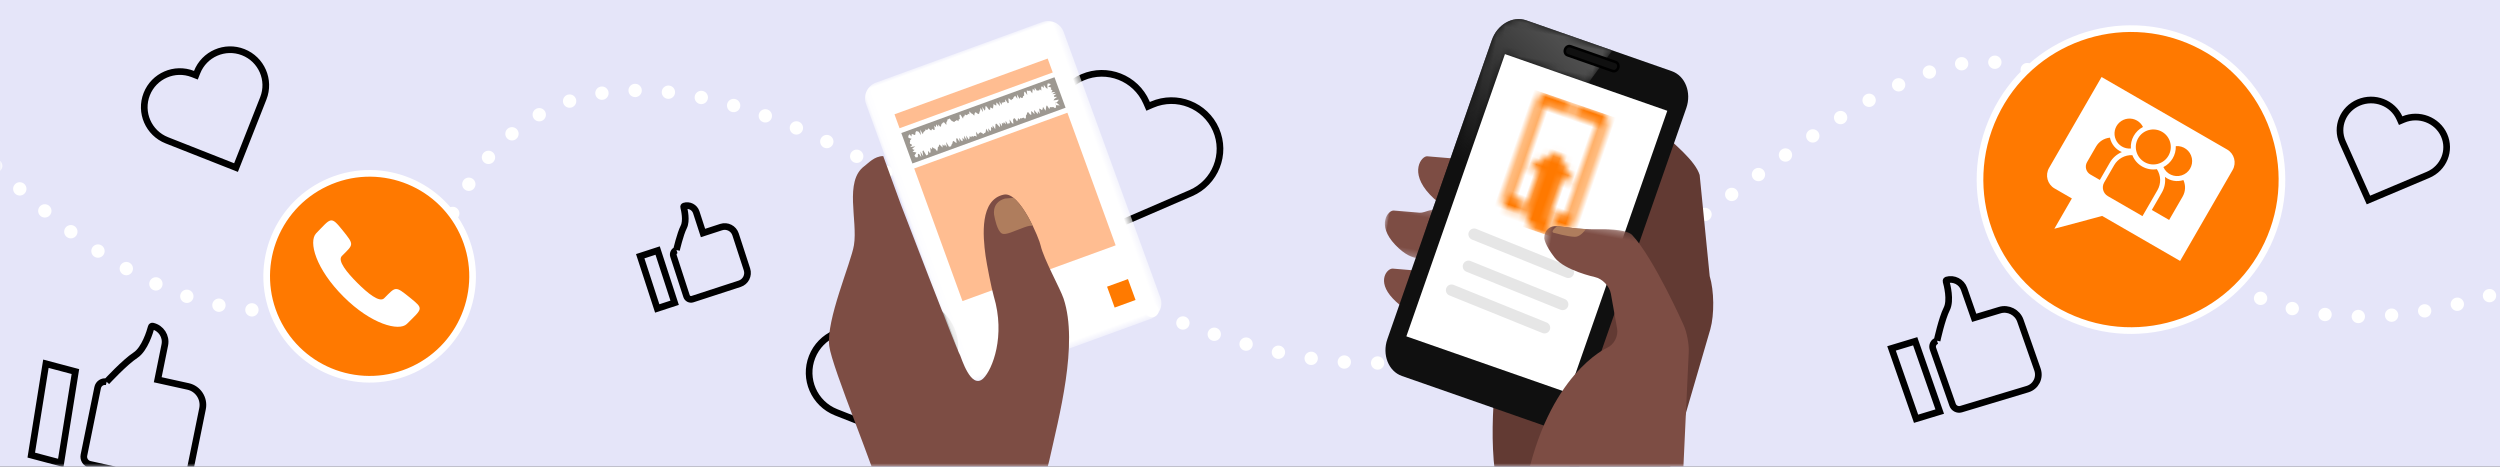 <svg xmlns="http://www.w3.org/2000/svg" xmlns:xlink="http://www.w3.org/1999/xlink" width="375" height="70" viewBox="0 0 375 70">
    <rect x="0" y="0" width="375" height="70" fill="#333333" stroke="none"/>
    <defs>
        <path id="prefix__a" d="M0 0H375V70H0z"/>
        <path id="prefix__c" d="M0.089 0.014L31.645 0.014 31.645 47.417 0.089 47.417z"/>
        <path id="prefix__e" d="M0 84.755L57.671 84.755 57.671 0.744 0 0.744z"/>
        <path id="prefix__g" d="M0.263 0.198L8.028 0.198 8.028 7.754 0.263 7.754z"/>
        <path id="prefix__i" d="M13.633.047L.108 2.25l2.729 5.466 13.05-2.126 3.57 21.916 3.84 7.69-5.103-31.327c-.364-2.236-2.11-3.866-4.02-3.866-.18 0-.36.015-.54.044"/>
        <path id="prefix__l" d="M6.492 8.073c-.27-.268-.71-.268-.98 0l-3.187 3.221h1.85v6.188c0 .76-.634 1.342-1.4 1.342h-.758C2.567 19.52 3.875 20 4.837 20c1.659 0 2.988-1.344 2.988-2.988v-5.718h1.873l-3.206-3.22zM10.402 0H1.598C.994-.002.502.482.5 1.082v16.064c-.001.288.113.565.318.77.204.203.482.319.773.32h1.185c.446-.12.756-.523.755-.981v-1.02h-1.94V1.765h8.818v14.47H8.42v.683c0 .515-.089.85-.288 1.31h2.27c.607 0 1.099-.554 1.099-1.152V1.082c-.002-.6-.494-1.084-1.099-1.082zM6.935 1.176H5.158c-.163 0-.296-.131-.296-.294 0-.162.133-.294.296-.294h1.778c.164 0 .297.132.297.294 0 .163-.133.294-.297.294z"/>
        <path id="prefix__n" d="M0 0.232L30.607 0.232 30.607 59.306 0 59.306z"/>
        <linearGradient id="prefix__j" x1="40.682%" x2="72.6%" y1="-.304%" y2="69.461%">
            <stop offset="0%" stop-color="#515151"/>
            <stop offset="100%" stop-color="#101010"/>
        </linearGradient>
    </defs>
    <g fill="none" fill-rule="evenodd">
        <mask id="prefix__b" fill="#fff">
            <use xlink:href="#prefix__a"/>
        </mask>
        <use fill="#E5E5F9" xlink:href="#prefix__a"/>
        <path stroke="#FFF" stroke-dasharray="0 5" stroke-linecap="round" stroke-linejoin="round" stroke-width="2" d="M-14 10c31.333 38.667 58.333 46.667 81 24 10.667-24.667 33.333-27 68-7 52 30 77 38 113 11s54-43 72-11c12 21.333 33 26 63 14" mask="url(#prefix__b)"/>
        <g style="mix-blend-mode:overlay" mask="url(#prefix__b)">
            <g>
                <path stroke="#000" d="M183.395 54.448c-1.602-3.668-5.89-5.347-9.577-3.754l-.6.259-.261-.598c-1.602-3.666-5.891-5.347-9.577-3.754-3.687 1.594-5.377 5.858-3.775 9.523l.26.598L165.667 70l13.353-5.77.6-.259c3.688-1.593 5.377-5.856 3.775-9.523M140.179 80.995c-3.291-1.298-7.01.319-8.308 3.61l-.211.535-.537-.21c-3.291-1.298-7.012.319-8.309 3.61-1.296 3.291.32 7.01 3.61 8.308l.537.212 11.918 4.698 4.7-11.92.21-.535c1.298-3.291-.319-7.01-3.61-8.308" transform="translate(-1 -35)"/>
                <path stroke="#000" d="M367.613 55.28c-1.025-2.292-3.77-3.342-6.13-2.346l-.383.162-.168-.374c-1.025-2.291-3.77-3.342-6.13-2.346-2.358.996-3.44 3.66-2.415 5.952l.167.374L356.267 65l8.546-3.606.384-.162c2.36-.995 3.441-3.66 2.416-5.952M37.486 42.829c-2.743-1.082-5.843.266-6.925 3.01l-.176.445-.448-.176c-2.743-1.08-5.844.267-6.925 3.01-1.08 2.743.266 5.844 3.01 6.925l.446.177 9.935 3.916L40.32 50.2l.176-.446c1.082-2.743-.266-5.843-3.01-6.925" transform="translate(-1 -35)"/>
                <g>
                    <path stroke="#000" d="M.134 10.943L6.261 16.452 8.097 14.409 1.971 8.9zM4.38 7.42h0s-.723-2.355-.787-3.548c-.055-1.04-1.219-2.286-1.518-2.59-.039-.039-.04-.101-.002-.143.535-.594 1.452-.644 2.047-.108l2.43 2.186 1.918-2.133C9.1.382 10.18.324 10.882.955L14.99 4.65c.702.631.759 1.711.127 2.413L10.14 12.6c-.26.29-.705.313-.995.053L4.433 8.415c-.29-.26-.313-.705-.053-.994" transform="translate(-1 -35) rotate(30 -68.024 223.004)"/>
                </g>
                <g>
                    <path stroke="#000" d="M.397 18.218L11.169 26.972 14.397 23.726 3.626 14.972zM7.3 11.683h0S6.112 7.878 6.007 5.95c-.09-1.679-2.003-3.692-2.494-4.182-.064-.064-.065-.165-.004-.232.88-.96 2.385-1.04 3.363-.175l3.993 3.53 3.151-3.445C15.053.312 16.828.22 17.981 1.24l6.75 5.968c1.153 1.02 1.247 2.765.21 3.899l-8.179 8.943c-.426.468-1.159.506-1.634.086l-7.742-6.846c-.475-.42-.514-1.139-.086-1.606" transform="translate(-1 -35) rotate(60 -57.643 60.374)"/>
                </g>
                <g>
                    <path stroke="#000" d="M.027 14.538L8.491 21.834 11.027 19.129 2.565 11.834zM5.364 10.12h0S4.328 6.896 4.237 5.26c-.08-1.423-1.746-3.13-2.174-3.545-.056-.054-.056-.14-.004-.196.767-.815 2.08-.882 2.932-.15l3.48 2.994 2.747-2.921c.904-.961 2.451-1.04 3.457-.176l5.884 5.06c1.005.864 1.087 2.344.183 3.305l-7.13 7.582c-.371.396-1.01.429-1.424.072l-6.749-5.803c-.414-.356-.448-.966-.075-1.361" transform="translate(-1 -35) rotate(30 6.673 582.16)"/>
                </g>
            </g>
        </g>
        <g mask="url(#prefix__b)">
            <g>
                <path fill="#FF7900" stroke="#FFF" d="M43.112 32.337C37.76 43.64 24.26 48.463 12.958 43.111 1.656 37.761-3.168 24.261 2.184 12.958 7.534 1.655 21.034-3.168 32.338 2.183c11.3 5.351 16.126 18.852 10.774 30.154" transform="translate(297 4.295)"/>
                <path fill="#FFF" d="M37.069 18.132L18.233 7.257l-7.875 13.64c-.622 1.076-.253 2.452.823 3.074l2.598 1.5-2.625 4.546 7.172-1.921 11.691 6.75 7.875-13.64c.622-1.076.253-2.452-.823-3.074zm-7.699-.506c1.145-.103 2.183.673 2.409 1.8.225 1.127-.436 2.242-1.532 2.587-1.096.345-2.276-.193-2.736-1.246 1.18-.594 1.906-1.82 1.86-3.141zm-2.061-2.15c1.256.725 1.686 2.33.96 3.586-.724 1.256-2.33 1.686-3.585.961s-1.686-2.33-.96-3.586c.724-1.255 2.33-1.685 3.585-.96zm-3.756-1.683c.387.223.699.556.895.957-1.196.62-1.91 1.889-1.82 3.232-.966.087-1.88-.456-2.265-1.347-.386-.89-.157-1.928.568-2.573.724-.646 1.781-.754 2.622-.27zm-5.575 8.906l-1.43-.825c-.31-.18-.535-.474-.628-.82-.093-.346-.044-.715.135-1.025l1.35-2.338c.437-.758 1.215-1.258 2.087-1.338.202.972.872 1.782 1.79 2.161-.76.315-1.395.873-1.804 1.586l-1.5 2.599zm6.395 5.424l-5.197-3c-.717-.415-.963-1.332-.549-2.05l1.5-2.598c.559-.967 1.61-1.545 2.726-1.497.578 1.48 2.112 2.357 3.682 2.104.62.947.654 2.163.088 3.143l-2.25 3.898zm3.997.576l-2.598-1.5 1.5-2.599c.413-.711.58-1.54.472-2.355.787.605 1.824.78 2.767.47.366.795.323 1.718-.116 2.476L28.37 28.7z" transform="translate(297 4.295)"/>
            </g>
        </g>
        <g mask="url(#prefix__b)">
            <g>
                <path fill="#FF7900" stroke="#FFF" d="M29.415 8.865c3.633 7.715.325 16.915-7.39 20.55-7.715 3.634-16.915.325-20.549-7.39-3.634-7.715-.326-16.916 7.39-20.55 7.714-3.633 16.914-.325 20.549 7.39" transform="translate(40 26)"/>
                <path fill="#FFF" d="M13.592 16.427c-1.541-1.541-3.015-3.326-2.309-4.032 1.771-1.77 1.89-1.633.1-3.86-1.79-2.227-1.719-1.826-3.963.462-1.18 1.271-.059 5.34 4.102 9.5 4.161 4.16 8.338 5.232 9.501 4.101 2.391-2.374 2.579-2.241.462-3.961-2.227-1.79-2.097-1.663-3.86.1-.706.705-2.49-.768-4.033-2.31z" transform="translate(40 26)"/>
            </g>
        </g>
        <g mask="url(#prefix__b)">
            <g transform="rotate(-20 113.02 -284.885)">
                <g transform="translate(26.026 .73)">
                    <mask id="prefix__d" fill="#fff">
                        <use xlink:href="#prefix__c"/>
                    </mask>
                    <path fill="#FFF" d="M29.136 47.417H2.597c-1.38 0-2.508-1.13-2.508-2.508V2.522c0-1.38 1.129-2.508 2.508-2.508h26.54c1.379 0 2.508 1.129 2.508 2.508V44.91c0 1.379-1.13 2.508-2.509 2.508" mask="url(#prefix__d)"/>
                </g>
                <mask id="prefix__f" fill="#fff">
                    <use xlink:href="#prefix__e"/>
                </mask>
                <path fill="#FFBD91" d="M29.596 8.389L54.05 8.389 54.05 6.165 29.596 6.165z" mask="url(#prefix__f)"/>
                <path fill="#9D9891" d="M29.596 14.016L54.05 14.016 54.05 9.153 29.596 9.153z" mask="url(#prefix__f)"/>
                <path fill="#FFBD91" d="M29.596 35.982L54.05 35.982 54.05 14.812 29.596 14.812z" mask="url(#prefix__f)"/>
                <path fill="#FFF" d="M53.348 13.39L52.953 12.707 52.796 13.273 52.638 13.551 52.481 13.467 52.324 13.246 52.167 13.268 52.01 13.163 51.854 13.16 51.696 13.383 51.539 12.72 51.382 12.854 51.225 13.15 51.068 13.407 50.911 12.731 50.754 13.015 50.596 13.152 50.439 12.914 50.282 12.784 50.125 13.56 49.968 13.075 49.81 13.488 49.653 13.156 49.495 12.708 49.337 13.34 49.18 12.944 49.022 12.714 48.864 13.252 48.706 13.155 48.548 12.712 48.391 12.735 48.232 12.979 48.075 13.065 47.917 13.453 47.759 13.468 47.602 13.247 47.445 13.254 47.287 13.261 47.13 13.162 46.972 13.341 46.814 13.03 46.657 13.34 46.5 13.429 46.342 12.887 46.185 12.878 46.028 13.011 45.87 13.598 45.712 13.424 45.555 12.792 45.398 13.374 45.239 13.256 45.082 13.418 44.924 12.786 44.766 13.287 44.608 12.874 44.45 13.087 44.292 12.884 44.134 13.39 43.976 12.735 43.818 13.414 43.661 13.104 43.503 12.723 43.345 12.715 43.188 13.071 43.03 13.429 42.872 12.762 42.715 13.144 42.557 12.883 42.399 13.358 42.241 13.436 42.084 12.943 41.926 13.535 41.768 12.88 41.609 13.236 41.451 13.427 41.293 13.424 41.135 13.52 40.977 13.311 40.819 13.117 40.662 13.131 40.504 13.188 40.347 13.309 40.189 12.786 40.031 13.538 39.874 13.361 39.716 13.294 39.558 13.384 39.4 13.179 39.242 13.339 39.084 13.098 38.926 13.404 38.769 13.52 38.612 12.826 38.454 13.523 38.297 12.737 38.14 13.358 37.983 12.942 37.825 13.455 37.668 13.323 37.51 12.801 37.353 13.415 37.194 12.72 37.036 12.791 36.878 13.4 36.72 13.224 36.562 12.937 36.403 13.01 36.246 13.265 36.088 13.364 35.93 13.57 35.772 13.564 35.614 13.516 35.456 12.715 35.298 13.469 35.139 12.975 34.981 13.204 34.822 12.87 34.664 13.318 34.506 12.961 34.347 12.708 34.189 12.974 34.03 13.021 33.872 13.337 33.714 13.564 33.555 13.105 33.396 12.981 33.239 12.718 33.081 13.037 32.923 12.704 32.763 13.305 32.605 13.477 32.447 13.03 32.289 13.537 32.129 13.584 31.971 13.593 31.812 12.73 31.652 12.798 31.493 13.582 31.335 12.728 31.176 13.603 31.017 12.984 30.857 12.969 30.696 13.404 30.368 13.326 30.3 12.996 30.524 12.839 30.719 12.684 30.495 12.528 30.215 12.372 30.608 12.215 30.393 12.059 30.342 11.903 30.891 11.747 30.111 11.59 30.477 11.433 30.458 11.276 30.288 11.119 30.297 10.962 30.405 10.805 30.44 10.649 30.751 10.491 30.529 10.333 30.358 10.176 30.437 9.918 30.693 9.75 30.85 10.168 31.008 9.845 31.165 9.903 31.322 10.095 31.478 10.109 31.635 9.782 31.793 9.653 31.95 9.738 32.107 9.86 32.264 10.458 32.421 9.644 32.578 10.432 32.735 10.196 32.892 10.098 33.05 10.096 33.207 9.873 33.364 10.046 33.521 9.999 33.679 9.875 33.836 10.228 33.993 10.327 34.151 10.113 34.309 10.369 34.466 10.422 34.624 9.811 34.782 10.116 34.94 9.701 35.098 10.176 35.256 9.84 35.414 10.307 35.571 10.171 35.729 9.94 35.886 9.895 36.044 9.786 36.202 9.887 36.359 10.324 36.516 9.924 36.674 9.833 36.832 9.589 36.989 9.638 37.146 9.567 37.304 9.998 37.461 10.163 37.618 10.333 37.776 10.229 37.934 10.231 38.091 10.168 38.249 10.419 38.406 10.171 38.564 10.192 38.722 9.567 38.879 9.602 39.038 10.301 39.196 10.014 39.354 10.026 39.512 9.799 39.67 9.968 39.827 10.008 39.985 9.852 40.143 10.017 40.3 9.579 40.459 9.96 40.616 10.117 40.773 10.451 40.931 10.156 41.089 10.013 41.247 10.175 41.405 10.434 41.562 10.41 41.72 10.184 41.878 10.013 42.037 9.678 42.194 10.397 42.353 9.612 42.51 10.287 42.669 10.092 42.826 9.693 42.984 9.791 43.142 10.346 43.3 10.444 43.457 10.092 43.615 10.259 43.772 10.418 43.93 10.113 44.088 9.801 44.247 10.028 44.404 10.157 44.562 9.712 44.72 10.011 44.877 10.433 45.034 9.71 45.192 10.35 45.349 9.986 45.506 10.118 45.664 10.02 45.821 10.154 45.978 9.721 46.135 10.429 46.294 10.408 46.451 9.767 46.609 9.863 46.767 10.173 46.926 10.07 47.084 10.077 47.243 9.895 47.4 9.817 47.558 9.737 47.716 10.292 47.874 9.619 48.032 10.417 48.19 10.187 48.348 10.382 48.507 10.426 48.666 10.202 48.824 10.191 48.982 9.735 49.14 9.651 49.299 10.27 49.457 9.609 49.615 9.684 49.774 9.785 49.933 9.75 50.091 10.281 50.25 9.934 50.407 9.651 50.565 10.038 50.723 9.597 50.882 10.147 51.041 10.151 51.198 10.233 51.358 10.085 51.517 10.351 51.675 9.829 51.834 9.785 51.993 10.116 52.152 9.668 52.311 10.211 52.47 10.426 52.63 9.895 52.79 9.678 52.95 9.765 53.198 9.927 52.662 10.173 52.937 10.33 53.062 10.486 52.903 10.641 53.007 10.797 53.096 10.954 52.818 11.111 53.433 11.267 52.88 11.423 53.461 11.58 52.999 11.737 52.997 11.893 53.411 12.051 52.917 12.208 52.72 12.365 53.496 12.522 53.351 12.679 52.98 12.836 52.775 13.139z" mask="url(#prefix__f)"/>
                <path fill="#FF7A00" d="M50.716 44.703L54.05 44.703 54.05 41.369 50.716 41.369z" mask="url(#prefix__f)"/>
                <path fill="#7D4D44" d="M40.9 23.098c-3.669-.542-5.086 4.723-5.725 7.683-.243 1.136-.847 4.913-.916 6.122-.359 6.226-3.96 10.263-5.681 11.043-2.37 1.073-2.045-4.209-2.09-4.428-.231-1.206-.62-24.371-.62-24.371v-7.672c-1.278-.44-2.46.243-3.167.448-3.654 1.06-3.708 7.357-5.536 10.617-1.321 2.352-7.786 9.109-8.65 12.935-.742 3.285.15 20.522-.41 24.11C7.45 63.783 0 73.701 0 73.701l13.785 11.054S20.601 73.327 25.78 70.99c2.114-.955 5.893-4.967 7.867-8.072 3.612-5.683 10.119-14.906 10.33-22.088.045-1.577-.774-6.57-.511-8.675.163-.867-.13-8.696-2.565-9.057" mask="url(#prefix__f)"/>
                <path fill="#AF7D5D" d="M40.847 23.709c-2.314-.153-2.416 2.071-2.416 2.071s-.364 2.086.188 2.695c.433.476 1.818.272 3.47.28 1.417.006 1.287.351 1.287.351-.175-1.777-.559-3.876-1.295-5.067l-1.234-.33z" mask="url(#prefix__f)"/>
            </g>
        </g>
        <g mask="url(#prefix__b)">
            <g>
                <g>
                    <path fill="#7D4D44" d="M38.911 26.573c-.282.851-.023 2.037.573 2.635 0 0 1.894 1.894 5.659-.894 3.767-2.788 2.23-5.526 1.415-5.6l-4.694-.427c-.813-.075-1.711.56-1.997 1.412l-.956 2.874z" transform="scale(-1 1) rotate(-10 -79.64 1532.407) translate(3.433 .309)"/>
                    <g transform="scale(-1 1) rotate(-10 -79.64 1532.407) translate(3.433 .309) translate(43.075 30.277)">
                        <mask id="prefix__h" fill="#fff">
                            <use xlink:href="#prefix__g"/>
                        </mask>
                        <path fill="#7D4D44" d="M.379 4.626C.095 5.477.352 6.662.95 7.26c0 0 1.578 1.58 4.949-.914C9.27 3.85 7.827 1.395 7.01 1.32L3.123.967C2.308.893 1.1-.358.817.493L.379 4.626z" mask="url(#prefix__h)"/>
                    </g>
                    <path fill="#7D4D44" d="M43.14 42.927c-.282.85-.026 2.036.573 2.634 0 0 1.252 1.252 4.207-.936 2.957-2.187 1.606-4.35.79-4.424l-3.042-.276c-.816-.074-1.715.56-1.997 1.413l-.53 1.589z" transform="scale(-1 1) rotate(-10 -79.64 1532.407) translate(3.433 .309)"/>
                    <path fill="#623A33" d="M30.59 38.624s2.606 29.526-7.81 38.658c-6.83 5.988-5.37-5.968-5.37-5.968l-5.927-28.111 19.107-4.58z" transform="scale(-1 1) rotate(-10 -79.64 1532.407) translate(3.433 .309)"/>
                    <path fill="#623A33" d="M3.915 74.52L.228 40.87C.004 38.6.67 35.084 1.707 33.053L5.822 18.38c1.037-2.03 4.648-3.92 6.51-5.235l4.005.408c1.864-1.314 3.57-.532 3.793 1.737l1.29 13.153c.221 2.268-.086 5.924-.684 8.124l-2.87 10.552c-.597 2.2-.963 5.862-.81 8.136l.532 7.951c.15 2.274-1.46 4.817-3.583 5.65l-10.09 5.666z" transform="scale(-1 1) rotate(-10 -79.64 1532.407) translate(3.433 .309)"/>
                    <path fill="#101010" d="M47.68 50.756c.398 2.444-1.001 4.727-3.112 5.07l-22.83 3.718c-2.109.344-4.162-1.375-4.56-3.82L9.54 8.837c-.399-2.445 1.003-4.728 3.112-5.071L35.483.047c2.111-.344 4.162 1.376 4.56 3.822l7.637 46.887z" transform="scale(-1 1) rotate(-10 -79.64 1532.407) translate(3.433 .309)"/>
                </g>
                <g transform="scale(-1 1) rotate(-10 -79.64 1532.407) translate(25.283 .309)">
                    <mask id="prefix__k" fill="#fff">
                        <use xlink:href="#prefix__i"/>
                    </mask>
                    <path fill="url(#prefix__j)" d="M13.633.047L.108 2.25l2.729 5.466 13.05-2.126 3.57 21.916 3.84 7.69-5.103-31.327c-.364-2.236-2.11-3.866-4.02-3.866-.18 0-.36.015-.54.044" mask="url(#prefix__k)"/>
                </g>
                <g>
                    <path fill="#FFF" d="M48.38 47.358L22.918 51.505 15.708 7.24 41.17 3.093z" transform="scale(-1 1) rotate(-10 -79.64 1532.407) translate(0 2.806)"/>
                    <g transform="scale(-1 1) rotate(-10 -79.64 1532.407) translate(0 2.806) rotate(-9 72.446 -145.135)">
                        <mask id="prefix__m" fill="#fff">
                            <use xlink:href="#prefix__l"/>
                        </mask>
                        <g fill="#FF7900" mask="url(#prefix__m)">
                            <path d="M0 0H20V20H0z" transform="translate(-4)"/>
                        </g>
                    </g>
                    <g fill="#000" opacity=".1">
                        <path d="M17 2.325c-.032.011-.065.02-.1.027L1.995 5.52c-.464.098-.92-.2-1.02-.665-.097-.465.199-.92.664-1.02L16.544.666c.465-.099.921.199 1.02.664.091.431-.158.856-.564.994M17 7.215c-.032.011-.065.02-.1.028L1.995 10.41c-.464.098-.92-.199-1.02-.664-.098-.465.198-.923.664-1.021l14.906-3.168c.465-.098.921.199 1.02.664.091.432-.158.856-.564.994M18.874 11.164c-.032.01-.064.02-.098.027L4.061 14.322c-.459.098-.909-.196-1.006-.656-.097-.46.194-.913.654-1.01l14.715-3.131c.459-.098.91.196 1.007.656.09.426-.156.846-.557.983" transform="scale(-1 1) rotate(-10 -79.64 1532.407) translate(0 2.806) translate(24.306 29.001)"/>
                    </g>
                    <path fill="#101010" d="M32.405.834c.063.386-.157.744-.491.798L24.809 2.79c-.334.054-.656-.215-.719-.601-.063-.388.156-.745.49-.8L31.687.232c.334-.054.656.215.719.602" transform="scale(-1 1) rotate(-10 -79.64 1532.407) translate(0 2.806)"/>
                    <path fill="#000" d="M24.612 1.58c-.229.037-.377.296-.332.577.046.281.27.48.498.442l7.105-1.157c.228-.037.377-.296.331-.577-.045-.281-.269-.48-.497-.443L24.612 1.58zm7.333.243L24.839 2.98c-.437.071-.86-.27-.94-.76-.079-.492.213-.95.65-1.02L31.656.041c.438-.071.86.27.94.761.08.49-.212.948-.65 1.02z" transform="scale(-1 1) rotate(-10 -79.64 1532.407) translate(0 2.806)"/>
                    <g transform="scale(-1 1) rotate(-10 -79.64 1532.407) translate(0 2.806) translate(0 25.907)">
                        <mask id="prefix__o" fill="#fff">
                            <use xlink:href="#prefix__n"/>
                        </mask>
                        <path fill="#7D4D44" d="M30.445 2.2c-.003-.008-.008-.014-.011-.02-.05-.101-.106-.197-.176-.285-.016-.023-.038-.04-.057-.06-.06-.07-.12-.138-.19-.198-.043-.034-.093-.06-.138-.09-.056-.038-.109-.08-.168-.11-.077-.04-.162-.067-.246-.095-.039-.013-.074-.032-.114-.043-.127-.034-.262-.055-.403-.063l-2.34-.123c-.198-.01-.422-.028-.656-.048l-.102-.01c-.24-.022-.49-.047-.746-.077v.001c-.915-.105-1.897-.253-2.593-.4 0 0-3.756-.787-4.828.01-3.824 2.851-9.992 12.02-9.992 12.02-.637.944-1.277 2.643-1.423 3.773L3.48 37.974 0 49.456c3.628 8.468 9.68 11.25 17.788 9.21.734-1.746 1.414-3.322 1.898-4.347 1.346-2.848 4.368-3.172 6.08-4.972.169-.136.324-.288.447-.469 0 0 .822-1.204.675-8.379-.348-17.188-8.434-22.563-8.434-22.563-.95-.631-1.405-2.023-1.013-3.094l1.845-5.028c.392-1.07 1.646-1.983 2.783-2.029 0 0 4.636-.187 6.456-1.83 1.83-1.654 2.037-2.586 2.037-2.586.004-.016.003-.03.005-.046h.002l.003-.041c.022-.123.036-.243.035-.36l-.001-.006c-.004-.258-.059-.5-.161-.717" mask="url(#prefix__o)"/>
                    </g>
                    <path fill="#AF7D5D" d="M26.094 28.268c1.087.163 3.136-.04 3.136-.04s.829.095-.27-1.082l-.018-.002-2.34-.123c-.198-.01-.422-.029-.656-.05l-.102-.008c-.24-.022-.49-.048-.746-.078v.002l-.449-.057c.263.553.75 1.334 1.445 1.438" transform="scale(-1 1) rotate(-10 -79.64 1532.407) translate(0 2.806)"/>
                </g>
            </g>
        </g>
    </g>
</svg>
